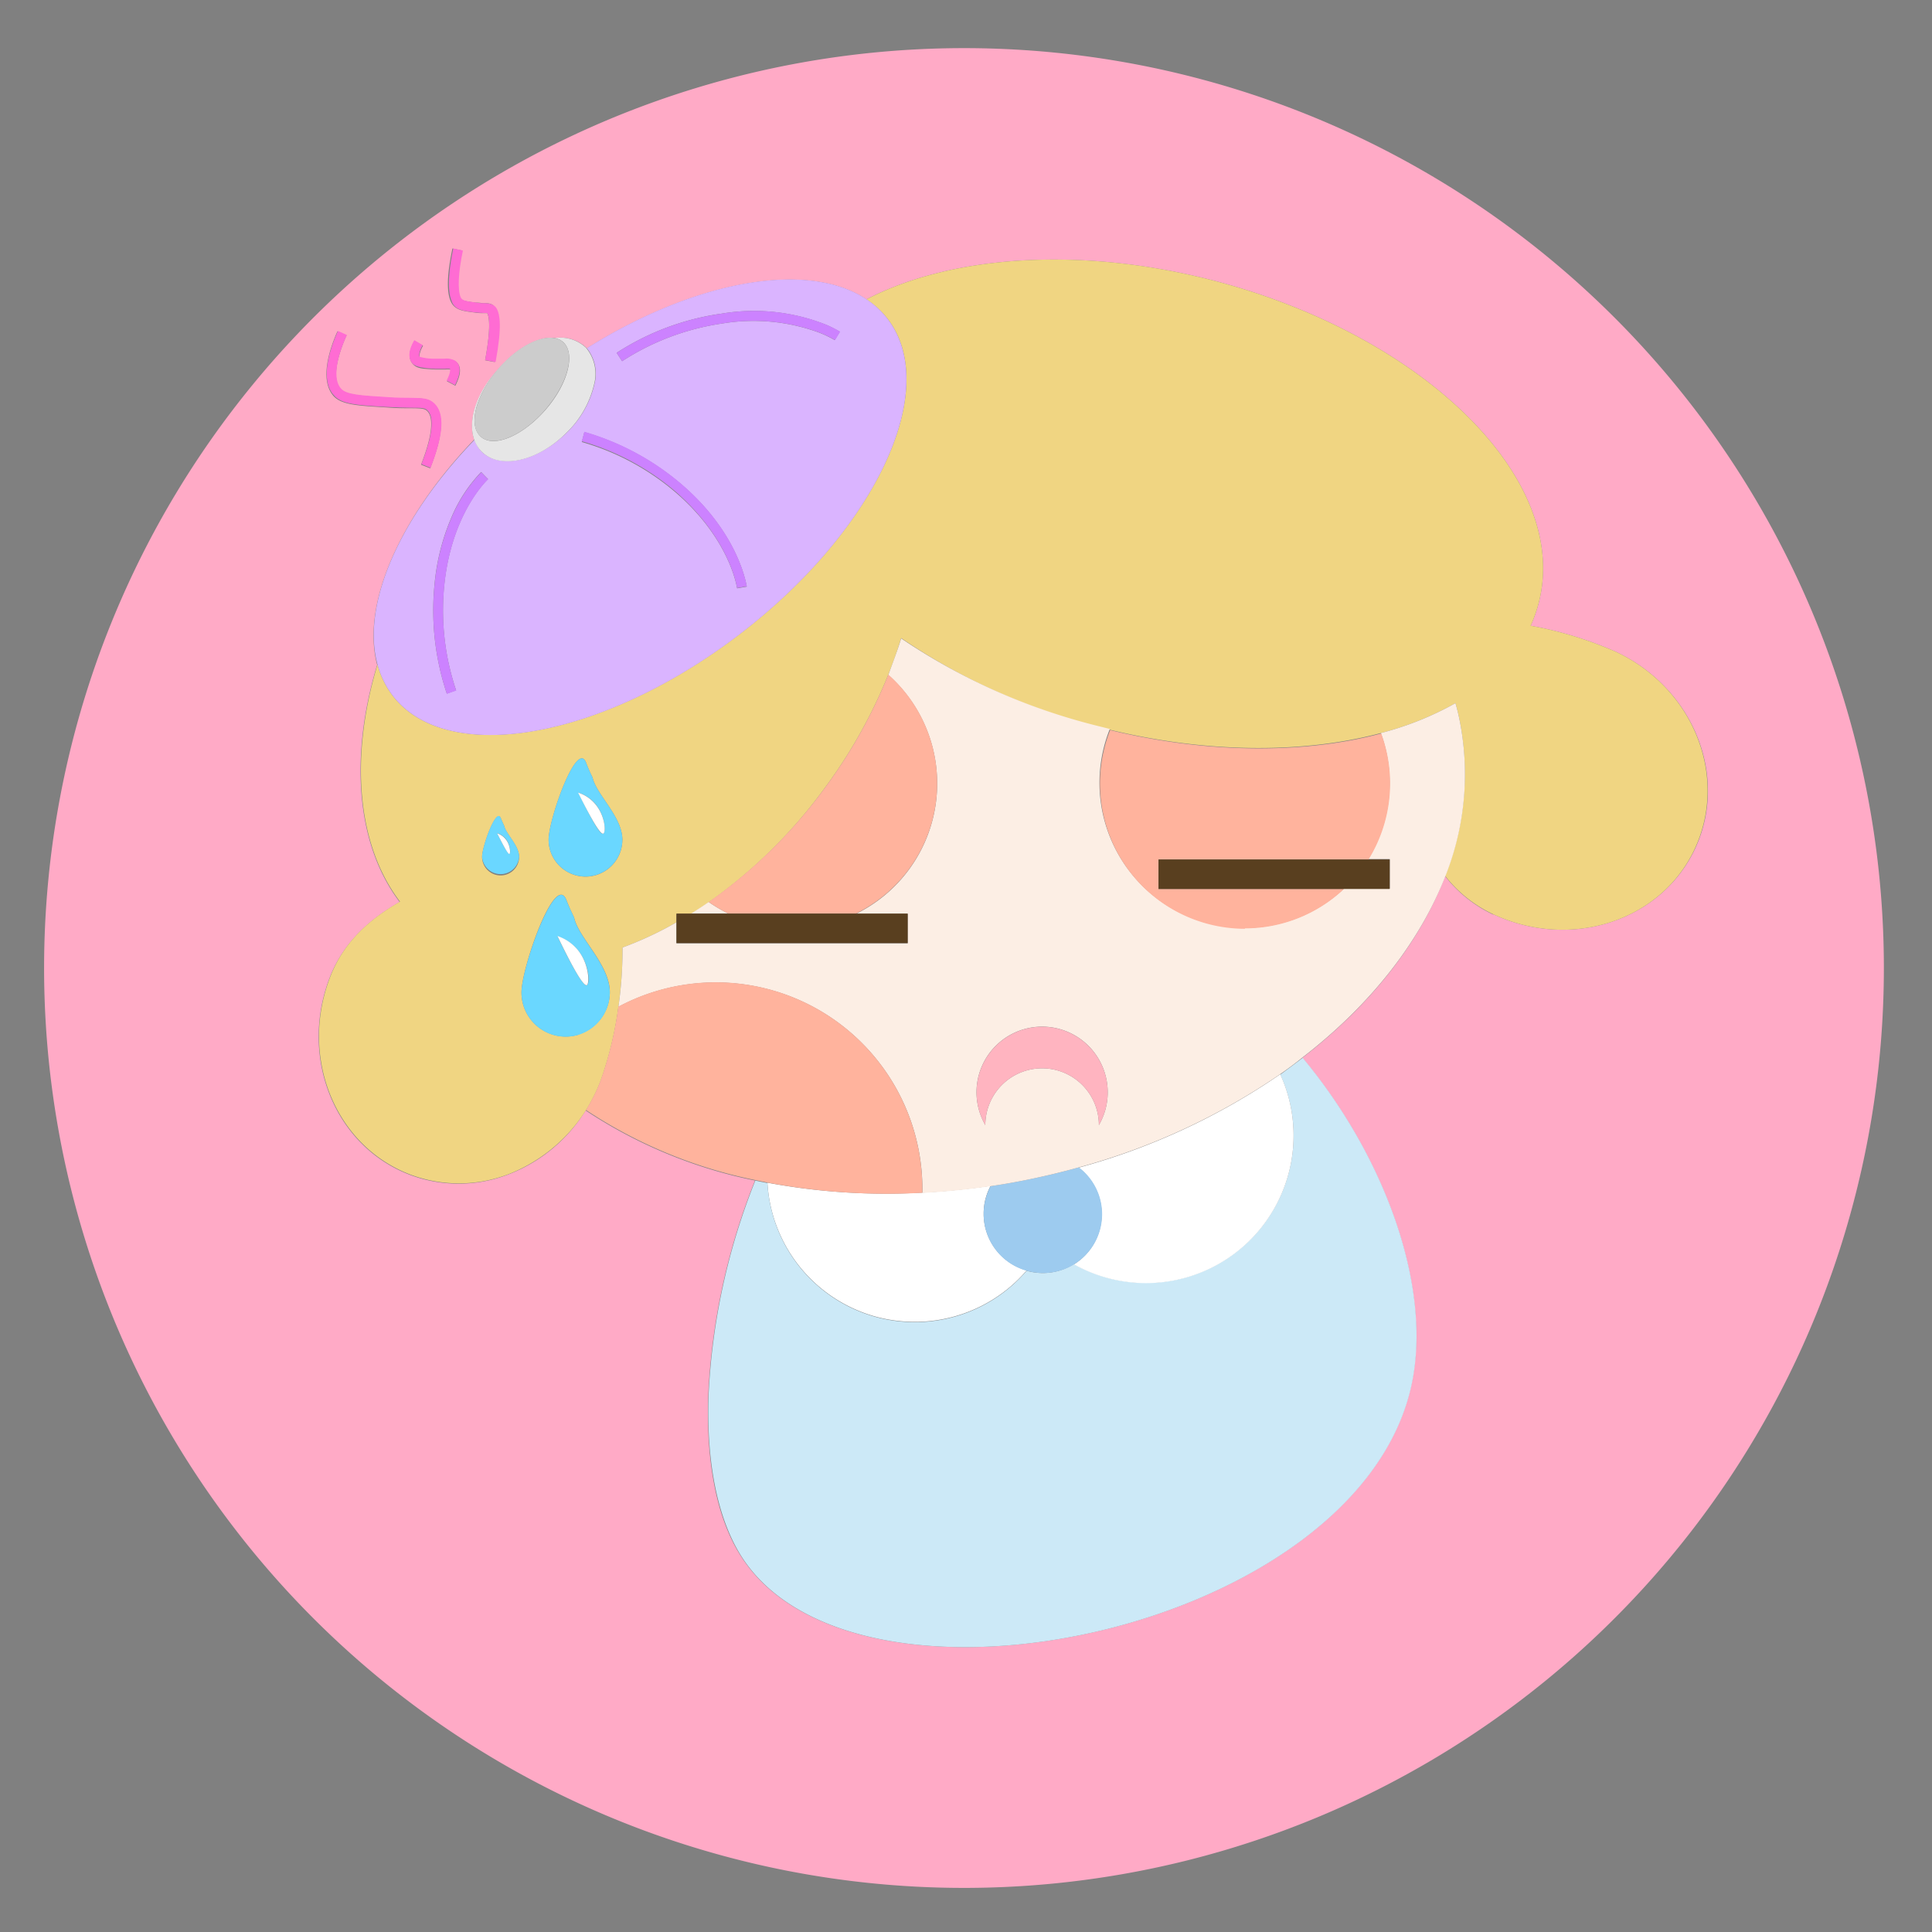 <svg id="Layer_1" data-name="Layer 1" xmlns="http://www.w3.org/2000/svg" width="230" height="230" viewBox="0 0 230 230"><rect x="0" y="0" width="230" height="230" fill="#808080" stroke="none"/><defs><style>.cls-1{fill:#fff;}.cls-2{fill:#ffaac6;}.cls-3{fill:#cce9f7;}.cls-4{fill:#9dcbef;}.cls-5{fill:#f0d582;}.cls-6{fill:#fceee4;}.cls-7{fill:#dab4ff;}.cls-8{fill:#e6e6e6;}.cls-9{fill:#ccc;}.cls-10{fill:#cc82ff;}.cls-11{fill:#ff6cd3;}.cls-12{fill:#ffb39d;}.cls-13{fill:#593f1f;}.cls-14{fill:#ffb4c0;}.cls-15{fill:#6ad7ff;}</style></defs><title>assets_health_3</title><path class="cls-1" d="M91.36,140.8a17.59,17.59,0,0,0,13.12,16,18,18,0,0,0,4.42.56,17.53,17.53,0,0,0,13.32-6.12,7,7,0,0,1-5.12-6.76,6.94,6.94,0,0,1,.83-3.31q-4.11.6-8.13.81A76.73,76.73,0,0,1,91.36,140.8Z"/><path class="cls-2" d="M114.76,5.73A109.51,109.51,0,1,0,224.27,115.24,109.5,109.5,0,0,0,114.76,5.73ZM53.86,29.58l1.15.25c-.55,2.59-.65,4.67-.27,5.55.17.39.52.47,1.85.64.45,0,.78.06,1,.07.59,0,1.14,0,1.49.74s.62,2-.18,6.27l-1.15-.21c.71-3.87.48-5.13.28-5.54l0-.07-.43,0c-.28,0-.66,0-1.16-.08-1.35-.17-2.33-.29-2.78-1.33C53,34.4,53.43,31.64,53.86,29.58Zm-4.5,11,1,.58c-.42.75-.49,1.28-.35,1.4a6.33,6.33,0,0,0,1.9.22c.45,0,.79,0,1.06,0a2.07,2.07,0,0,1,1.3.27c1,.76.2,2.34-.06,2.87l-1-.53c.56-1.11.41-1.4.4-1.4a2.89,2.89,0,0,0-.61,0l-1.09,0c-1.43-.07-2.15-.1-2.61-.5S48.37,42.27,49.36,40.54Zm-9.18-1.12,1.07.48c-.65,1.44-2,5-.69,6.39.62.67,2.21.79,5.46,1,1.18.07,2.06.09,2.76.09,1.48,0,2.22,0,2.88.66,1.25,1.2,1.11,3.71-.45,7.67l-1.09-.43c1.31-3.32,1.57-5.59.73-6.39-.31-.3-.72-.32-2.08-.33-.72,0-1.61,0-2.82-.1-3.41-.2-5.29-.31-6.25-1.36C38,45.2,39.26,41.48,40.18,39.42Zm137.59,69.42a15.73,15.73,0,0,1-5.73-4.57c-3.06,8-9,15.44-17,21.62,9.73,11.64,15.43,27.14,13,38.77-6.13,29.45-66,42.13-79.79,20.62-3-4.61-4.2-11.45-3.94-19.15a78.46,78.46,0,0,1,5.57-25.63,56.88,56.88,0,0,1-20.16-8.34,18.7,18.7,0,0,1-9.06,7.56,16.48,16.48,0,0,1-11.76.14c-8.93-3.33-13.28-13.77-9.72-23.33,1.54-4.14,4.57-7,8.4-9.19-5.16-6.79-6-17.26-2.68-28.23C43,72,47.52,61.65,56.45,52.33c-.78-2.28.28-5.59,2.81-8.31,0,0,0-.05.06-.07,2.23-2.6,5-4,6.73-3.7a4.44,4.44,0,0,1,3.71,1.11.52.52,0,0,1,.1.11c13-8.12,26.33-10.46,33.29-5.83,10-5.21,25.36-6.38,41.4-2.22C169.69,40,187,57.14,183.17,71.81a16.72,16.72,0,0,1-.95,2.68,45.1,45.1,0,0,1,10.12,3.09c9.25,4.32,13.49,14.81,9.46,23.44S187,113.15,177.77,108.84Z"/><path class="cls-3" d="M154,135.15a17.57,17.57,0,0,1-26.15,15.33,7,7,0,0,1-3.72,1.07,7.11,7.11,0,0,1-1.91-.27,17.53,17.53,0,0,1-13.32,6.12,18,18,0,0,1-4.42-.56,17.59,17.59,0,0,1-13.12-16c-.48-.1-1-.19-1.44-.3a78.46,78.46,0,0,0-5.57,25.63c-.26,7.7,1,14.54,3.94,19.15,13.77,21.51,73.66,8.83,79.79-20.62,2.42-11.63-3.28-27.13-13-38.77-.86.67-1.75,1.32-2.66,2A17.59,17.59,0,0,1,154,135.15Z"/><path class="cls-1" d="M131.16,144.52a7.05,7.05,0,0,1-3.31,6,17.57,17.57,0,0,0,24.56-22.63,78.88,78.88,0,0,1-24,11.12A7,7,0,0,1,131.16,144.52Z"/><path class="cls-4" d="M122.22,151.28a7.11,7.11,0,0,0,1.91.27,7,7,0,0,0,4.3-12.58q-2.67.75-5.44,1.33c-1.69.36-3.38.66-5.06.91a6.94,6.94,0,0,0-.83,3.31A7,7,0,0,0,122.22,151.28Z"/><path class="cls-5" d="M192.34,77.58a45.1,45.1,0,0,0-10.12-3.09,16.72,16.72,0,0,0,.95-2.68C187,57.14,169.69,40,144.55,33.42c-16-4.16-31.39-3-41.4,2.22A10.31,10.31,0,0,1,105.7,38c6.41,8.45-1.6,25.32-17.88,37.67S53.13,91.22,46.71,82.77a10.63,10.63,0,0,1-1.77-3.66c-3.31,11-2.48,21.44,2.68,28.23-3.83,2.19-6.86,5-8.4,9.19-3.56,9.56.79,20,9.72,23.33a16.48,16.48,0,0,0,11.76-.14,19.24,19.24,0,0,0,10.84-11.16,42.94,42.94,0,0,0,2.08-8.7,48.07,48.07,0,0,0,.49-7.06,42.57,42.57,0,0,0,6.42-3v-1h1.74c.7-.44,1.41-.9,2.1-1.38A59.4,59.4,0,0,0,98.2,93.79a60.93,60.93,0,0,0,7.55-13.48c.58-1.45,1.09-2.91,1.53-4.35a73.19,73.19,0,0,0,23.47,10.57l1.36.34c11.84,2.86,23.22,2.81,32.27.4a37.18,37.18,0,0,0,8.89-3.56c.18.63.34,1.27.47,1.92a32.74,32.74,0,0,1-1.7,18.64,15.73,15.73,0,0,0,5.73,4.57c9.25,4.31,20,.81,24-7.82S201.59,81.9,192.34,77.58ZM59.59,104.22a2.21,2.21,0,0,1-2.2-2.2c0-1.22,1.7-6,2.24-4.59.19.48.38.84.39.89.23,1,1.78,2.33,1.78,3.7A2.21,2.21,0,0,1,59.59,104.22Zm9.32,18.94a5.1,5.1,0,0,1-1.57.24,5.26,5.26,0,0,1-5.26-5.26c0-2.91,4-14.41,5.35-11,.44,1.17.9,2,.93,2.14.54,2.4,4.24,5.56,4.24,8.84a5.29,5.29,0,0,1-3.69,5Zm.79-18.8a4.4,4.4,0,0,1-4.39-4.4c0-2.42,3.38-12,4.47-9.15.36,1,.75,1.69.77,1.78.45,2,3.54,4.64,3.54,7.37A4.39,4.39,0,0,1,69.7,104.36Z"/><path class="cls-6" d="M84.37,107.38c-.69.48-1.4.94-2.1,1.38h4.45A17.22,17.22,0,0,1,84.37,107.38Z"/><path class="cls-6" d="M173.74,85.63c-.13-.65-.29-1.29-.47-1.92a37.18,37.18,0,0,1-8.89,3.56,17.24,17.24,0,0,1-1.51,15h2.58v3.51H160a17.28,17.28,0,0,1-27.88-19l-1.36-.34A73.19,73.19,0,0,1,107.28,76c-.44,1.44-1,2.9-1.53,4.35a17.28,17.28,0,0,1-3.86,28.45h6.17v3.51H80.53V109.8a42.57,42.57,0,0,1-6.42,3,48.07,48.07,0,0,1-.49,7.06,24.6,24.6,0,0,1,36.19,21.69c0,.16,0,.31,0,.47q4-.21,8.13-.81c1.68-.25,3.37-.55,5.06-.91q2.78-.59,5.44-1.33a78.88,78.88,0,0,0,24-11.12c.91-.64,1.8-1.29,2.66-2,8-6.18,13.91-13.66,17-21.62A32.74,32.74,0,0,0,173.74,85.63Zm-42.92,48.31a6.76,6.76,0,0,0-13.52,0,7.81,7.81,0,1,1,14.57-3.9A7.71,7.71,0,0,1,130.82,133.94Z"/><path class="cls-7" d="M87.82,75.69C104.1,63.34,112.11,46.47,105.7,38a10.31,10.31,0,0,0-2.55-2.38c-7-4.63-20.31-2.29-33.29,5.83a4.85,4.85,0,0,1,.9,4.3,11.68,11.68,0,0,1-3.27,5.73c-2.55,2.54-5.7,3.76-8,3.33a3.92,3.92,0,0,1-2.11-1,3.75,3.75,0,0,1-.89-1.45C47.52,61.65,43,72,44.94,79.11a10.63,10.63,0,0,0,1.77,3.66C53.13,91.22,71.53,88.05,87.82,75.69Zm-2-38.34A23.2,23.2,0,0,1,98.44,38.7a14.46,14.46,0,0,1,1.54.79l-.61,1a12.78,12.78,0,0,0-1.93-.92A22.64,22.64,0,0,0,86,38.51,29.75,29.75,0,0,0,74.06,43l-.65-1A30.85,30.85,0,0,1,85.79,37.35ZM69.57,51.44A31,31,0,0,1,81.2,57.73c6.29,5.43,7.52,11.05,7.7,12.11l-1.15.2c-.17-1-1.32-6.25-7.32-11.42a29.76,29.76,0,0,0-11.17-6Zm-17.83,18a26.12,26.12,0,0,1,2-7.84,17.66,17.66,0,0,1,3.54-5.41l.44.46.38.38c-.73.71-4.38,4.66-5.2,12.53a29.77,29.77,0,0,0,1.4,12.62l-1.11.39A31.17,31.17,0,0,1,51.74,69.47Z"/><path class="cls-8" d="M59.45,54.83c2.34.43,5.49-.79,8-3.33a11.68,11.68,0,0,0,3.27-5.73,4.85,4.85,0,0,0-.9-4.3.52.52,0,0,0-.1-.11,4.44,4.44,0,0,0-3.71-1.11,2.08,2.08,0,0,1,1,.44c1.55,1.34.63,5-2.06,8.09S58.8,53.37,57.25,52s-.64-4.9,2-8c-2.53,2.72-3.59,6-2.81,8.31a3.75,3.75,0,0,0,.89,1.45A3.92,3.92,0,0,0,59.45,54.83Z"/><path class="cls-9" d="M57.25,52c1.55,1.34,5-.12,7.69-3.25S68.55,42,67,40.69a2.08,2.08,0,0,0-1-.44c-1.76-.33-4.5,1.1-6.73,3.7,0,0,0,0-.06.07C56.61,47.13,55.71,50.71,57.25,52Z"/><path class="cls-10" d="M54.31,82.21a29.77,29.77,0,0,1-1.4-12.62c.82-7.87,4.47-11.82,5.2-12.53l-.38-.38-.44-.46a17.66,17.66,0,0,0-3.54,5.41,26.12,26.12,0,0,0-2,7.84A31.17,31.17,0,0,0,53.2,82.6Z"/><path class="cls-10" d="M87.75,70l1.15-.2c-.18-1.06-1.41-6.68-7.7-12.11a31,31,0,0,0-11.63-6.29l-.31,1.13a29.76,29.76,0,0,1,11.17,6C86.43,63.79,87.58,69,87.75,70Z"/><path class="cls-10" d="M86,38.51a22.64,22.64,0,0,1,11.48,1.06,12.78,12.78,0,0,1,1.93.92l.61-1a14.46,14.46,0,0,0-1.54-.79,23.2,23.2,0,0,0-12.65-1.35A30.85,30.85,0,0,0,73.41,42l.65,1A29.75,29.75,0,0,1,86,38.51Z"/><path class="cls-11" d="M46,48.44c1.21.07,2.1.09,2.82.1,1.36,0,1.77,0,2.08.33.84.8.58,3.07-.73,6.39l1.09.43c1.56-4,1.7-6.47.45-7.67-.66-.63-1.4-.64-2.88-.66-.7,0-1.58,0-2.76-.09-3.25-.19-4.84-.31-5.46-1-1.32-1.44,0-4.95.69-6.39l-1.07-.48c-.92,2.06-2.21,5.78-.48,7.66C40.66,48.13,42.54,48.24,46,48.44Z"/><path class="cls-11" d="M51.87,43.91l1.09,0a2.89,2.89,0,0,1,.61,0s.16.29-.4,1.4l1,.53c.26-.53,1.05-2.11.06-2.87a2.07,2.07,0,0,0-1.3-.27c-.27,0-.61,0-1.06,0a6.33,6.33,0,0,1-1.9-.22c-.14-.12-.07-.65.35-1.4l-1-.58c-1,1.73-.49,2.54-.1,2.87S50.44,43.84,51.87,43.91Z"/><path class="cls-11" d="M56.45,37.18c.5.06.88.07,1.16.08l.43,0,0,.07c.2.41.43,1.67-.28,5.54L59,43.1c.8-4.32.48-5.65.18-6.27s-.9-.72-1.49-.74c-.27,0-.6,0-1-.07-1.33-.17-1.68-.25-1.85-.64-.38-.88-.28-3,.27-5.55l-1.15-.25c-.43,2.06-.82,4.82-.19,6.27C54.12,36.89,55.1,37,56.45,37.18Z"/><path class="cls-12" d="M109.8,142c0-.16,0-.31,0-.47a24.6,24.6,0,0,0-36.19-21.69,42.94,42.94,0,0,1-2.08,8.7,18.85,18.85,0,0,1-1.78,3.6,56.88,56.88,0,0,0,20.16,8.34c.48.11,1,.2,1.44.3A76.73,76.73,0,0,0,109.8,142Z"/><path class="cls-12" d="M101.89,108.76a17.28,17.28,0,0,0,3.86-28.45A60.93,60.93,0,0,1,98.2,93.79a59.4,59.4,0,0,1-13.83,13.59,17.22,17.22,0,0,0,2.35,1.38Z"/><path class="cls-12" d="M148.17,110.52A17.17,17.17,0,0,0,160,105.83H137.92v-3.51h25a17.24,17.24,0,0,0,1.51-15c-9,2.41-20.43,2.46-32.27-.4a17.29,17.29,0,0,0,16.06,23.65Z"/><polygon class="cls-13" points="108.06 112.27 108.06 108.76 101.89 108.76 86.72 108.76 82.27 108.76 80.53 108.76 80.53 109.8 80.53 112.27 108.06 112.27"/><polygon class="cls-13" points="137.92 105.83 159.99 105.83 165.44 105.83 165.44 102.32 162.87 102.32 137.92 102.32 137.92 105.83"/><path class="cls-14" d="M124.06,122.23a7.81,7.81,0,0,0-6.76,11.71,6.76,6.76,0,0,1,13.52,0,7.71,7.71,0,0,0,1.05-3.9A7.81,7.81,0,0,0,124.06,122.23Z"/><path class="cls-15" d="M69.78,90.81c-1.09-2.87-4.47,6.73-4.47,9.15a4.39,4.39,0,1,0,8.78,0c0-2.73-3.09-5.37-3.54-7.37C70.53,92.5,70.14,91.78,69.78,90.81Zm2,8.43c-.27.1-1-.91-2.93-4.88a4.42,4.42,0,0,1,2,1.31C72.07,97.1,72.15,99.12,71.82,99.24Z"/><path class="cls-1" d="M71.82,99.24c.33-.12.25-2.14-1-3.57a4.42,4.42,0,0,0-2-1.31C70.8,98.33,71.55,99.34,71.82,99.24Z"/><path class="cls-15" d="M68.36,109.3c0-.11-.49-1-.93-2.14-1.31-3.43-5.35,8.07-5.35,11a5.26,5.26,0,0,0,5.26,5.26,5.1,5.1,0,0,0,1.57-.24,5.29,5.29,0,0,0,3.69-5C72.6,114.86,68.9,111.7,68.36,109.3Zm1.51,8c-.31.12-1.22-1.09-3.51-5.84A5.23,5.23,0,0,1,68.7,113C70.17,114.7,70.27,117.13,69.87,117.27Z"/><path class="cls-1" d="M66.36,111.43c2.29,4.75,3.2,6,3.51,5.84s.3-2.57-1.17-4.28A5.23,5.23,0,0,0,66.36,111.43Z"/><path class="cls-15" d="M61.8,102c0-1.37-1.55-2.7-1.78-3.7,0,0-.2-.41-.39-.89-.54-1.44-2.24,3.37-2.24,4.59a2.21,2.21,0,0,0,4.41,0Zm-1.15-.36c-.13,0-.51-.46-1.46-2.45a2.18,2.18,0,0,1,1,.65C60.78,100.58,60.82,101.59,60.65,101.66Z"/><path class="cls-1" d="M59.19,99.21c1,2,1.33,2.49,1.46,2.45s.13-1.08-.49-1.8A2.18,2.18,0,0,0,59.19,99.21Z"/></svg>
